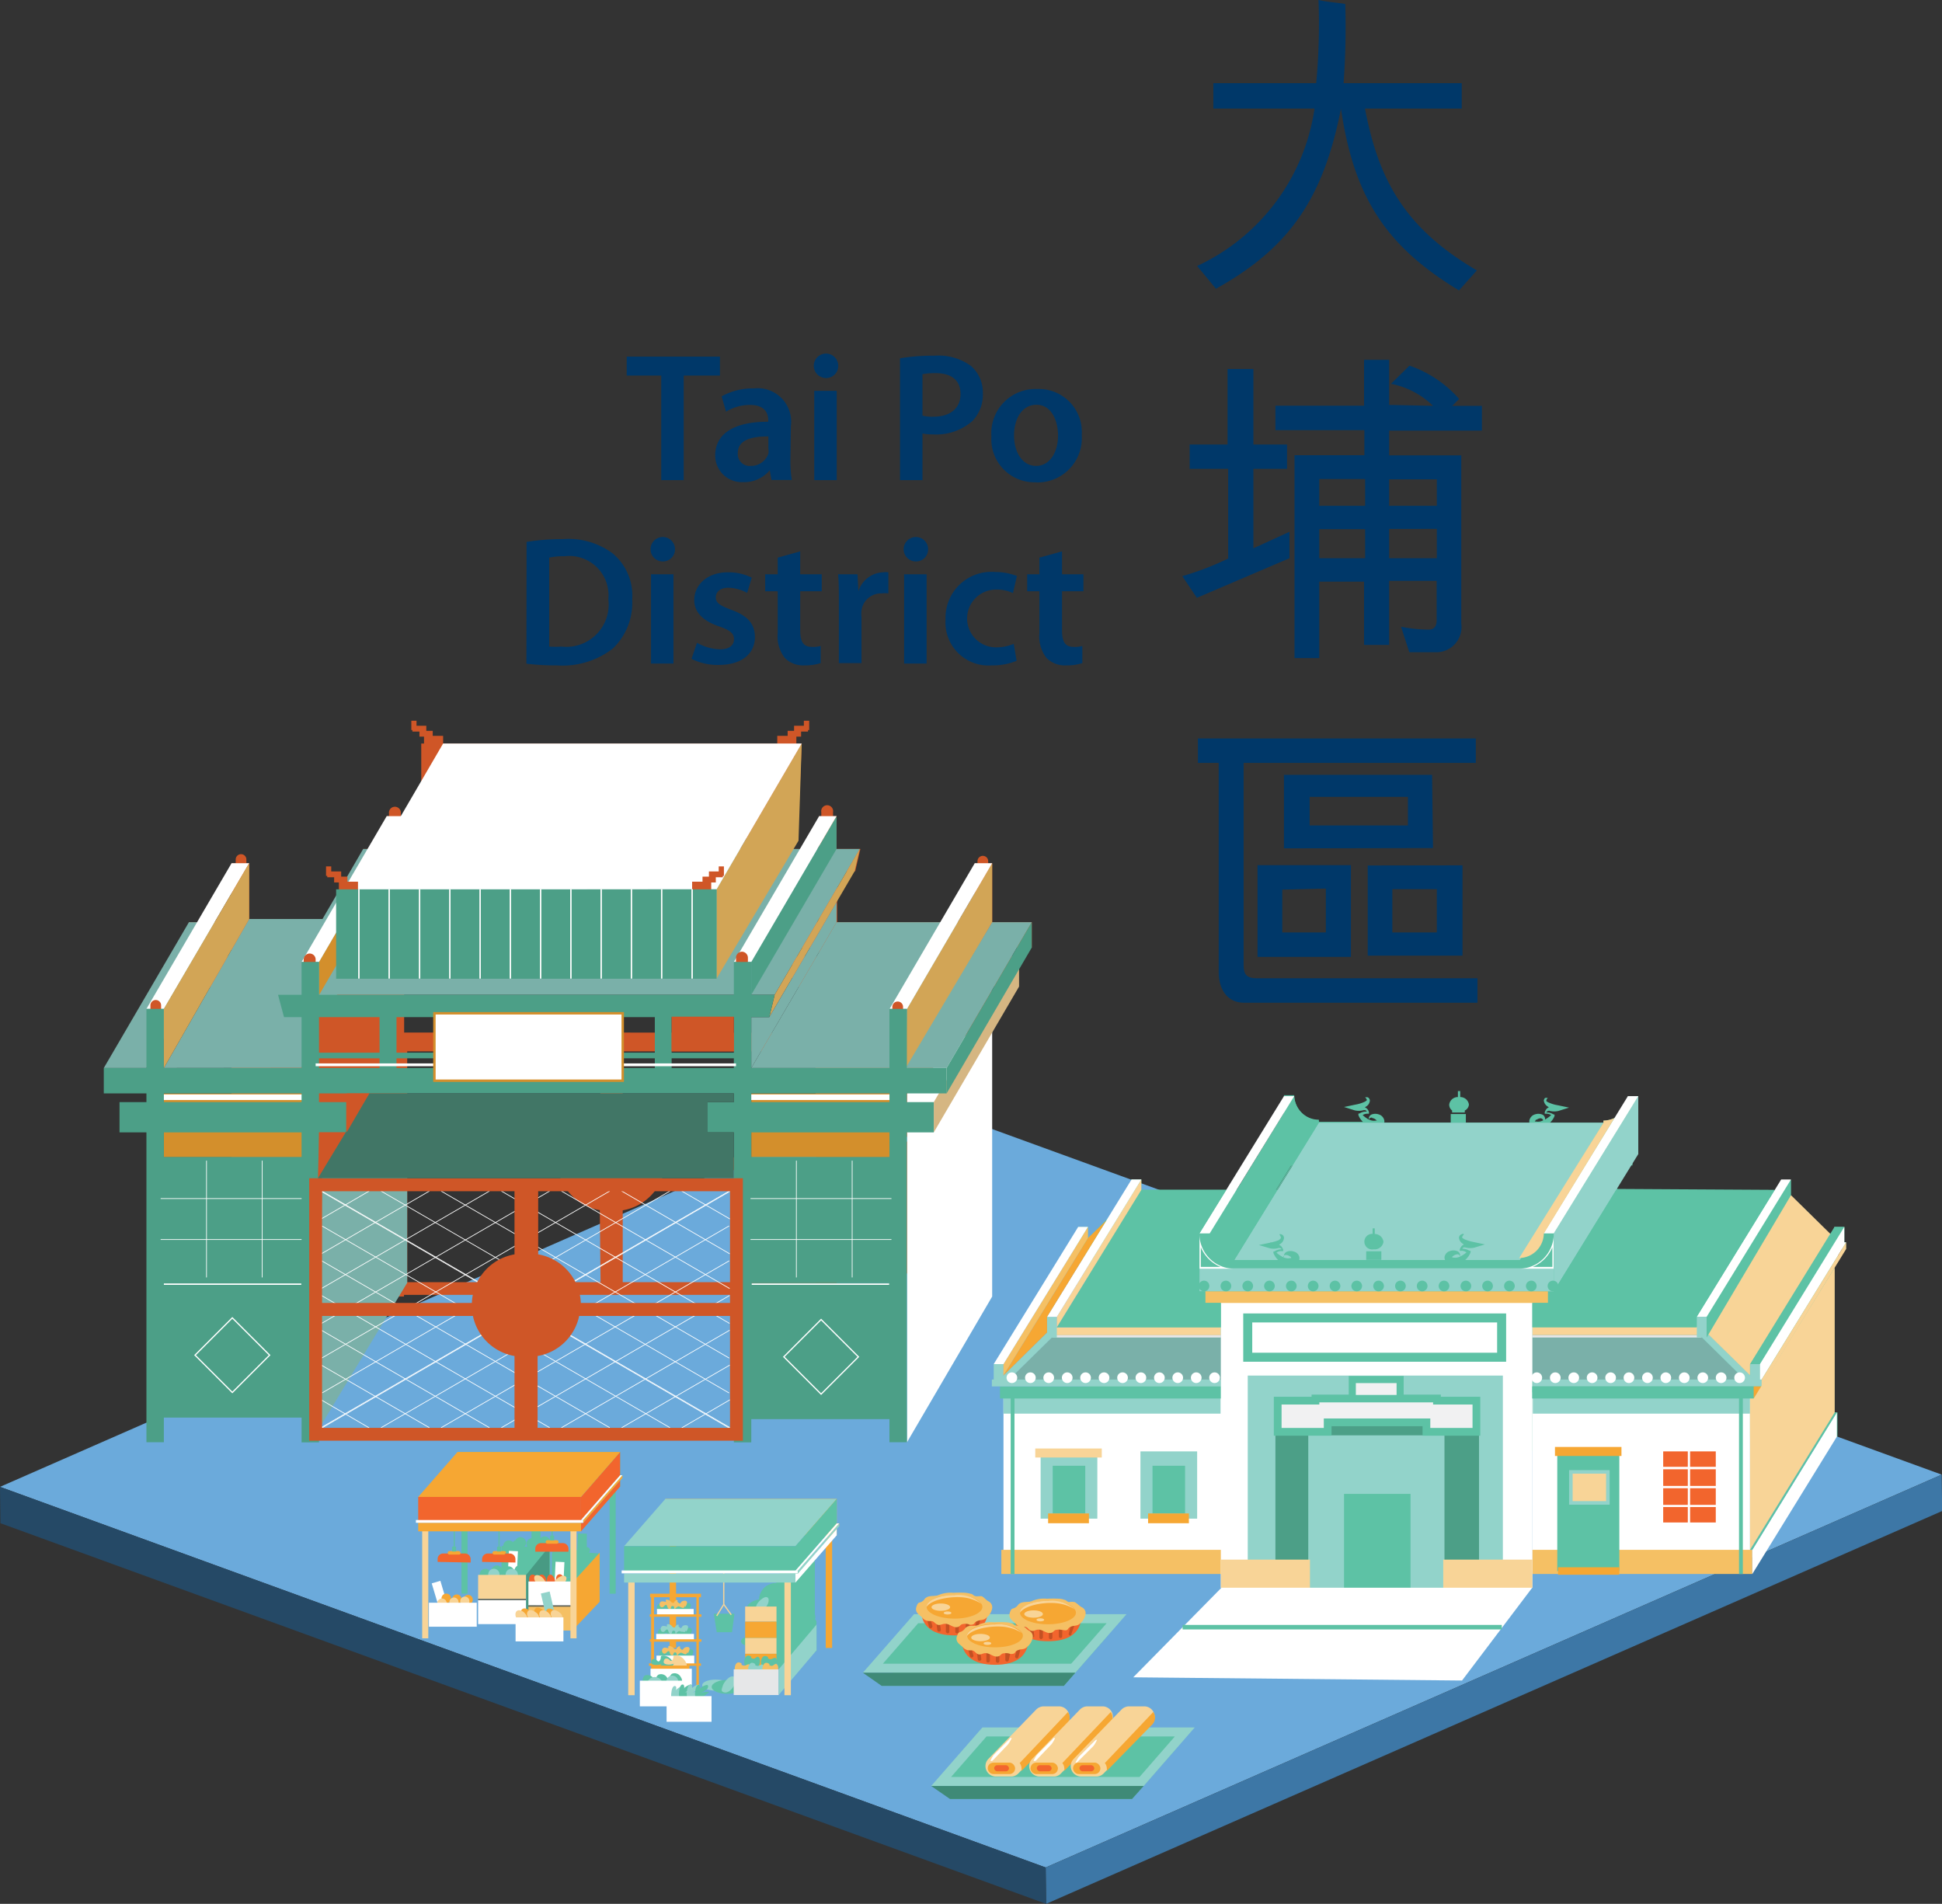 <svg xmlns="http://www.w3.org/2000/svg" width="127.05" height="124.55" viewBox="0 0 127.05 124.55">
  <rect x="0" y="0" width="127.05" height="124.55" fill="#333333" stroke="none"/>
  <g id="Layer_2" data-name="Layer 2">
    <g id="Icon">
      <g>
        <g>
          <path d="M79.38,7.1V5.44h6.73A42.26,42.26,0,0,0,86.26,0c.67.15,1.1.15,1.75.26a50.21,50.21,0,0,1-.11,5.18h7.73l0,1.66H89.3c.87,4.57,2.53,7.79,7.32,10.59L95.45,19c-4.7-2.85-6.86-6-7.72-11.89-1.17,5.93-3.41,9.13-8.18,11.78l-1.23-1.49A13.5,13.5,0,0,0,86,7.1Z" style="fill: #003869"/>
          <path d="M77.35,37.69a18.74,18.74,0,0,0,3-1.15V30.67H77.83V29.08h2.48V24.14H82v4.94h2.2v1.59H82v5.2l2.36-1.08v1.73L78.3,39.11Zm16.4-11.14A5.39,5.39,0,0,0,91,25.11l1.21-1.19a7.64,7.64,0,0,1,3.25,2.18l-.45.45h1.94v1.62H90.88v1.62l4.72,0v11a1.65,1.65,0,0,1-1.68,1.88H92.2L91.66,41a9.28,9.28,0,0,0,1.79.19c.36,0,.54-.19.54-.63V38H90.88v4.19H89.24V38.05l-2.93,0v5H84.69l0-13.27,4.57,0,0-1.64H83.44v-1.6l5.8,0v-3h1.64v2.95Zm-7.44,4.79v1.75h3V31.34Zm0,5.18h3v-1.9h-3ZM94,31.36H90.88v1.73H94ZM90.88,34.6v1.92H94l0-1.92Z" style="fill: #003869"/>
          <path d="M96.66,65.6H81.39c-1.15,0-1.66-.95-1.66-2V49.91l-1.36,0v-1.6l18.18,0v1.6H81.36l0,13.25c0,.6.21.84.88.84H96.66Zm-8.28-3H82.27v-6l6.11,0Zm-4.49-4.4V61l2.85,0,0-2.87Zm9.86-2.72L84,55.5l0-4.81h9.69ZM85.68,54h6.43V52.13H85.68Zm10,2.61v5.91H89.48V56.62ZM94,58.17l-2.91,0V61L94,61Z" style="fill: #003869"/>
        </g>
        <g>
          <path d="M43.26,24.57H41V23.33h6.1v1.24H44.73v6.84H43.26Z" style="fill: #003869"/>
          <path d="M51.71,30a8.08,8.08,0,0,0,.09,1.4H50.47l-.11-.64h0a2.16,2.16,0,0,1-1.73.78,1.74,1.74,0,0,1-1.84-1.74c0-1.47,1.31-2.22,3.47-2.21v-.1c0-.38-.16-1-1.19-1a3,3,0,0,0-1.57.44l-.29-1a4.17,4.17,0,0,1,2.11-.52,2.19,2.19,0,0,1,2.42,2.47Zm-1.44-1.45c-1.05,0-2,.2-2,1.09a.77.77,0,0,0,.84.84,1.2,1.2,0,0,0,1.16-.8.93.93,0,0,0,0-.33Z" style="fill: #003869"/>
          <path d="M54,24.73a.8.8,0,1,1,.84-.79.79.79,0,0,1-.84.79Zm-.73,6.68V25.57h1.47v5.84Z" style="fill: #003869"/>
          <path d="M58.88,23.44a12.66,12.66,0,0,1,2.26-.17,3.61,3.61,0,0,1,2.37.66,2.29,2.29,0,0,1,.79,1.79,2.48,2.48,0,0,1-.68,1.82,3.58,3.58,0,0,1-2.55.88,3.73,3.73,0,0,1-.72-.06v3.05H58.88Zm1.47,3.75a2.46,2.46,0,0,0,.72.07c1.1,0,1.77-.55,1.77-1.48s-.62-1.37-1.64-1.37a4.5,4.5,0,0,0-.85.07Z" style="fill: #003869"/>
          <path d="M67.79,31.55a2.82,2.82,0,0,1-2.93-3,2.89,2.89,0,0,1,3-3.1,2.81,2.81,0,0,1,2.91,3,2.9,2.9,0,0,1-3,3.11Zm0-1.07c.84,0,1.43-.82,1.43-2,0-.92-.41-2-1.41-2s-1.47,1-1.47,2c0,1.13.57,2,1.44,2Z" style="fill: #003869"/>
          <path d="M34.45,35.45a14.69,14.69,0,0,1,2.35-.18,4.86,4.86,0,0,1,3.29.94,3.59,3.59,0,0,1,1.27,3,4.14,4.14,0,0,1-1.26,3.21,5.36,5.36,0,0,1-3.66,1.11,16.31,16.31,0,0,1-2-.11Zm1.48,6.85a6.45,6.45,0,0,0,.81,0,2.77,2.77,0,0,0,3.06-3.1,2.57,2.57,0,0,0-2.87-2.81,4.51,4.51,0,0,0-1,.09Z" style="fill: #003869"/>
          <path d="M43.32,36.73a.8.8,0,1,1,.84-.79.79.79,0,0,1-.84.79Zm-.73,6.68V37.57h1.47v5.84Z" style="fill: #003869"/>
          <path d="M45.6,42.05a3.23,3.23,0,0,0,1.49.43c.64,0,.93-.28.93-.66s-.24-.59-1-.85c-1.14-.39-1.6-1-1.6-1.71,0-1,.85-1.82,2.2-1.82a3.39,3.39,0,0,1,1.56.35l-.3,1a2.62,2.62,0,0,0-1.23-.34c-.53,0-.82.27-.82.63s.28.54,1,.81c1.07.38,1.55.91,1.56,1.78,0,1.07-.83,1.83-2.38,1.83a3.77,3.77,0,0,1-1.77-.4Z" style="fill: #003869"/>
          <path d="M52.35,36.07v1.5h1.41v1.11H52.35v2.56c0,.72.2,1.08.76,1.08a1.91,1.91,0,0,0,.58-.06l0,1.12a3.39,3.39,0,0,1-1.07.15,1.69,1.69,0,0,1-1.27-.48,2.3,2.3,0,0,1-.47-1.64V38.68h-.82V37.57h.82V36.48Z" style="fill: #003869"/>
          <path d="M54.88,39.46c0-.8,0-1.37-.05-1.89H56.1l.06,1.11h0a1.76,1.76,0,0,1,1.61-1.24,1.25,1.25,0,0,1,.35,0v1.38a1.89,1.89,0,0,0-.44,0,1.29,1.29,0,0,0-1.32,1.12,2,2,0,0,0,0,.44v3H54.88Z" style="fill: #003869"/>
          <path d="M59.88,36.73a.8.8,0,1,1,.84-.79.79.79,0,0,1-.84.79Zm-.73,6.68V37.57h1.47v5.84Z" style="fill: #003869"/>
          <path d="M66.51,43.23a4.13,4.13,0,0,1-1.65.3,2.81,2.81,0,0,1-3-3,3,3,0,0,1,3.25-3.11,4,4,0,0,1,1.42.26l-.26,1.12a2.42,2.42,0,0,0-1.11-.23,1.89,1.89,0,0,0,0,3.78,2.93,2.93,0,0,0,1.16-.23Z" style="fill: #003869"/>
          <path d="M69.48,36.07v1.5h1.4v1.11h-1.4v2.56c0,.72.19,1.08.75,1.08a1.87,1.87,0,0,0,.58-.06l0,1.12a3.32,3.32,0,0,1-1.06.15,1.7,1.7,0,0,1-1.28-.48A2.3,2.3,0,0,1,68,41.41V38.68H67.2V37.57H68V36.48Z" style="fill: #003869"/>
        </g>
        <g style="isolation: isolate">
          <polygon points="68.41 122.17 0 97.27 58.61 71.57 127.03 96.47 68.41 122.17" style="fill: #6baadb"/>
          <polygon points="68.44 124.55 68.41 122.17 127.03 96.47 127.06 98.85 68.44 124.55" style="fill: #3d77a6"/>
          <polygon points="0.03 99.65 0 97.27 68.41 122.17 68.44 124.55 0.03 99.65" style="fill: #254966"/>
        </g>
        <g>
          <g>
            <g>
              <path d="M120.66,81.27v-1H120V81l-2.85-2.8v-1h-.64v.68H105.8v.36h0v-2h1V75.5h.38V71.71h-.68a1.59,1.59,0,0,1-1.6,1.6v.14h-3.5a1.23,1.23,0,0,0,.3-.44l0-.1-.06,0a.79.79,0,0,0-.48-.13.2.2,0,0,1,.25-.1,1.2,1.2,0,0,0,.54,0l.7-.22-.76-.16a2.21,2.21,0,0,1-.54-.16.58.58,0,0,1-.19-.11s0-.12.1-.2l0,0a.41.41,0,0,0-.18,0A.29.29,0,0,0,101,72a.54.54,0,0,0,.24.38l.09.06a.57.57,0,0,0-.13.08.62.62,0,0,0-.14.25l0,.09h.1a.57.57,0,0,1,.32.09,2.27,2.27,0,0,1-.4.29.31.31,0,0,0-.22-.34.7.7,0,0,0-.43,0,.52.52,0,0,0-.37.38.29.29,0,0,0,0,.16h-9.5a.29.29,0,0,0,0-.16.52.52,0,0,0-.37-.38.7.7,0,0,0-.43,0,.31.31,0,0,0-.21.34,2,2,0,0,1-.4-.29.54.54,0,0,1,.31-.09h.1l0-.09a.45.45,0,0,0-.14-.25.57.57,0,0,0-.13-.08l.1-.06a.5.5,0,0,0,.23-.38.26.26,0,0,0-.13-.21.41.41,0,0,0-.18,0l0,0c.09.08.14.19.1.2a.63.63,0,0,1-.18.11,2.35,2.35,0,0,1-.54.16l-.76.16.7.22a1.15,1.15,0,0,0,.53,0,.3.3,0,0,1,.19,0,.27.27,0,0,1,.07.08.82.82,0,0,0-.49.13l-.06,0,0,.1a1.21,1.21,0,0,0,.29.44H86.28v-.14a1.6,1.6,0,0,1-1.61-1.6H84V75.5h.38v.75h1v1.59H74.67v-.68H74v1L71.18,81v-.73h-.64v1h-.12v.44H71v.8h.23V92.4H71V94h14.2v1h1.89v-.08h.14V95H88.9v-.08H89v0h.08v0h2.22v0h2.18v0h4.36v0h2.12v0h2.22v0h.14v0h0V95h1.63v-.08h.15V95H106V94h14.21V92.4H120V82.51h.23v-.8h.53v-.44Zm-20.15-8a.48.48,0,0,1,.24-.11.19.19,0,0,1,.21.13h0a.7.7,0,0,1-.46.08l-.08,0S100.48,73.24,100.51,73.23Zm-.09.09v0S100.41,73.34,100.42,73.32Zm-10.32,0h0S90.11,73.35,90.1,73.34Zm-.33-.22a.48.48,0,0,1,.24.11s0,0,.07.06l-.08,0a.67.67,0,0,1-.45-.08h0A.19.19,0,0,1,89.77,73.12Z" style="fill: #5dc2a5"/>
              <rect x="94.91" y="72.88" width="0.99" height="0.56" style="fill: #5dc2a5"/>
              <path d="M95,72.65h0v.13h.83v-.13h0a.47.47,0,0,0,.27-.39.57.57,0,0,0-.57-.49v-.39h-.15v.39a.57.57,0,0,0-.57.49A.48.48,0,0,0,95,72.65Z" style="fill: #5dc2a5"/>
            </g>
            <polygon points="104.9 73.45 86.28 73.45 80.75 82.43 99.37 82.53 104.9 73.45" style="fill: #92d3ca"/>
            <rect x="100.24" y="91.09" width="14.25" height="11.68" style="fill: #fff"/>
            <rect x="100.28" y="91" width="14.21" height="1.48" style="fill: #92d3ca"/>
            <rect x="100.24" y="101.39" width="14.4" height="1.58" style="fill: #f5c064"/>
            <polyline points="114.02 91.44 114.02 102.97 113.77 102.97 113.77 91.44" style="fill: #5dc2a5"/>
            <polygon points="114.3 90.4 99.5 90.4 99.5 87.19 111.03 87.19 114.3 90.4" style="fill: #7ab0a9"/>
            <rect x="100.25" y="86.83" width="11.05" height="0.52" transform="translate(211.55 174.17) rotate(-180)" style="fill: #f8d497"/>
            <rect x="112.83" y="86.53" width="0.45" height="4.68" transform="translate(-29.58 107.14) rotate(-45.47)" style="fill: #92d3ca"/>
            <rect x="114.49" y="89.24" width="0.64" height="1.36" transform="translate(229.63 179.84) rotate(-180)" style="fill: #92d3ca"/>
            <rect x="100.28" y="90.25" width="14.98" height="0.45" style="fill: #92d3ca"/>
            <rect x="65.65" y="91.09" width="14.25" height="11.68" style="fill: #fff"/>
            <rect x="65.65" y="91" width="14.21" height="1.48" style="fill: #92d3ca"/>
            <rect x="65.51" y="101.39" width="14.4" height="1.58" style="fill: #f5c064"/>
            <polyline points="65.42 91.49 79.91 91.49 79.91 90.7 65.42 90.7" style="fill: #5dc2a5"/>
            <polyline points="66.12 91.44 66.12 102.97 66.37 102.97 66.37 91.44" style="fill: #5dc2a5"/>
            <polygon points="65.85 90.4 80.65 90.4 80.65 87.19 69.12 87.19 65.85 90.4" style="fill: #7ab0a9"/>
            <rect x="68.82" y="86.83" width="11.05" height="0.52" style="fill: #f8d497"/>
            <rect x="68.82" y="87.35" width="11.05" height="0.15" style="fill: #e6e7e8"/>
            <rect x="100.25" y="87.35" width="11.05" height="0.15" style="fill: #e6e7e8"/>
            <rect x="68.5" y="86.15" width="0.64" height="1.36" style="fill: #92d3ca"/>
            <rect x="64.76" y="88.65" width="4.68" height="0.45" transform="translate(-43.06 72.57) rotate(-44.53)" style="fill: #92d3ca"/>
            <rect x="65.01" y="89.24" width="0.64" height="1.36" style="fill: #92d3ca"/>
            <rect x="64.89" y="90.25" width="14.98" height="0.45" style="fill: #92d3ca"/>
            <rect x="101.88" y="94.86" width="4.06" height="7.92" style="fill: #5dc2a5"/>
            <rect x="108.81" y="94.95" width="1.61" height="1.01" style="fill: #f2652d"/>
            <rect x="108.81" y="96.12" width="1.61" height="1.09" style="fill: #f2652d"/>
            <rect x="108.81" y="98.59" width="1.61" height="1.01" style="fill: #f2652d"/>
            <rect x="108.81" y="97.36" width="1.61" height="1.09" style="fill: #f2652d"/>
            <rect x="110.57" y="94.95" width="1.68" height="1.01" style="fill: #f2652d"/>
            <rect x="110.57" y="96.12" width="1.68" height="1.09" style="fill: #f2652d"/>
            <rect x="110.57" y="97.36" width="1.68" height="1.09" style="fill: #f2652d"/>
            <rect x="110.57" y="98.59" width="1.68" height="1.01" style="fill: #f2652d"/>
            <rect x="102.77" y="96.29" width="2.42" height="2.03" style="fill: #f8d497;stroke: #92d3ca;stroke-miterlimit: 10;stroke-width: 0.232px"/>
            <rect x="101.73" y="94.66" width="4.35" height="0.59" style="fill: #f6a733"/>
            <rect x="101.93" y="102.53" width="4.01" height="0.49" style="fill: #f6a733"/>
            <rect x="74.61" y="94.95" width="3.71" height="4.4" style="fill: #92d3ca"/>
            <rect x="75.4" y="95.89" width="2.13" height="3.12" style="fill: #5dc2a5"/>
            <rect x="75.11" y="99.01" width="2.67" height="0.64" style="fill: #f6a733"/>
            <g>
              <rect x="68.08" y="94.95" width="3.71" height="4.4" style="fill: #92d3ca"/>
              <rect x="68.87" y="95.89" width="2.13" height="3.12" style="fill: #5dc2a5"/>
              <rect x="68.57" y="99.01" width="2.67" height="0.64" style="fill: #f6a733"/>
            </g>
            <rect x="67.73" y="94.76" width="4.35" height="0.59" style="fill: #f8d497"/>
            <polyline points="79.87 85.18 100.25 85.18 100.25 103.88 79.87 103.88" style="fill: #fff"/>
            <rect x="81.63" y="86.22" width="16.61" height="2.57" style="fill: #fff;stroke: #5dc2a5;stroke-miterlimit: 10;stroke-width: 0.589px"/>
            <rect x="81.63" y="89.99" width="16.69" height="13.88" style="fill: #92d3ca"/>
            <rect x="83.44" y="91.78" width="13.32" height="12.12" style="fill: #4c9f87"/>
            <rect x="85.59" y="93.9" width="8.91" height="10.03" style="fill: #92d3ca"/>
            <rect x="79.87" y="102.03" width="5.83" height="1.85" style="fill: #f8d497"/>
            <rect x="94.42" y="102.03" width="5.83" height="1.85" style="fill: #f8d497"/>
            <rect x="87.93" y="97.73" width="4.35" height="6.24" style="fill: #5dc2a5"/>
            <rect x="79.12" y="82.43" width="21.78" height="0.74" style="fill: #5dc2a5"/>
            <g>
              <rect x="89.38" y="81.86" width="0.99" height="0.56" style="fill: #5dc2a5"/>
              <path d="M90.51,81.24a.58.58,0,0,1-.64.49.51.51,0,1,1,0-1A.58.58,0,0,1,90.51,81.24Z" style="fill: #5dc2a5"/>
              <rect x="89.8" y="80.36" width="0.14" height="0.49" style="fill: #5dc2a5"/>
            </g>
            <path d="M83.73,80.73a.48.48,0,0,1,.18.06A.26.26,0,0,1,84,81a.5.5,0,0,1-.23.37,1.14,1.14,0,0,1-.32.18.92.92,0,0,1-.38.08l.06-.37a2.37,2.37,0,0,0,.42.13.64.64,0,0,1,.26.13.66.66,0,0,1,.14.24l0,.09h-.1a.47.47,0,0,0-.41.17l0-.14a1.85,1.85,0,0,0,.48.35.73.73,0,0,0,.47.08c.12,0,.09-.07.1,0s0-.07-.09-.11a.56.56,0,0,0-.24-.1c-.08,0-.16,0-.21.13H84a.31.31,0,0,1,.21-.35.66.66,0,0,1,.44,0,.48.48,0,0,1,.36.37.38.38,0,0,1-.13.35.75.75,0,0,1-.21.13.93.93,0,0,1-.86-.15,1.26,1.26,0,0,1-.5-.61l0-.1.06,0a.91.91,0,0,1,.58-.14l-.06.09a.27.27,0,0,0-.11-.16.29.29,0,0,0-.19,0,1.15,1.15,0,0,1-.53,0l-.7-.21.76-.16a3,3,0,0,0,.54-.16A.72.72,0,0,0,83.8,81s0-.13-.09-.21Z" style="fill: #5dc2a5"/>
            <path d="M95.76,80.77c-.08.08-.13.19-.09.21a.72.72,0,0,0,.18.11,3,3,0,0,0,.54.16l.76.16-.7.21a1.15,1.15,0,0,1-.53,0,.3.3,0,0,0-.19,0,.23.23,0,0,0-.1.16l-.07-.09a1,1,0,0,1,.59.14l.06,0,0,.1a1.31,1.31,0,0,1-.5.61.92.92,0,0,1-.86.15.61.61,0,0,1-.2-.13.36.36,0,0,1-.14-.35.49.49,0,0,1,.36-.37.66.66,0,0,1,.44,0,.31.31,0,0,1,.21.35h0c-.05-.12-.13-.15-.2-.13a.51.51,0,0,0-.24.1.23.23,0,0,0-.1.11c0-.08,0,0,.1,0a.72.72,0,0,0,.47-.08,1.9,1.9,0,0,0,.49-.35L96,82a.47.47,0,0,0-.41-.17h-.09l0-.09a.66.66,0,0,1,.14-.24.64.64,0,0,1,.26-.13,2.13,2.13,0,0,0,.42-.13l.06.37a.84.84,0,0,1-.37-.08,1.06,1.06,0,0,1-.33-.18.5.5,0,0,1-.23-.37.26.26,0,0,1,.12-.21.48.48,0,0,1,.18-.06Z" style="fill: #5dc2a5"/>
            <polygon points="96.59 91.63 96.59 93.67 93.32 93.67 93.32 93.05 86.86 93.05 86.86 93.67 83.59 93.67 83.59 91.63 86.06 91.63 86.06 91.49 94.01 91.49 94.01 91.63 96.59 91.63" style="fill: #f1f1f2;stroke: #5dc2a5;stroke-miterlimit: 10;stroke-width: 0.507px"/>
            <polygon points="95.65 109.94 74.14 109.73 79.91 103.87 100.24 103.87 95.65 109.94" style="fill: #fff"/>
            <rect x="78.47" y="82.97" width="23.18" height="1.51" style="fill: #92d3ca"/>
            <rect x="78.85" y="84.48" width="22.42" height="0.76" style="fill: #f5c064"/>
            <g>
              <path d="M78.47,82.93l0-2a2.19,2.19,0,0,0,1.6,2Z" style="fill: #5dc2a5"/>
              <path d="M78.56,81.59a2.37,2.37,0,0,0,1.29,1.29H78.56V81.59m-.09-.89V83h2.28a2.28,2.28,0,0,1-2.28-2.27Z" style="fill: #fff"/>
            </g>
            <g>
              <path d="M99.67,82.93a2.22,2.22,0,0,0,2-2.05l-.08,2.05Z" style="fill: #5dc2a5"/>
              <path d="M101.56,81.59v1.29h-1.29a2.37,2.37,0,0,0,1.29-1.29m.09-.89A2.28,2.28,0,0,1,99.37,83h2.28V80.7Z" style="fill: #fff"/>
            </g>
            <rect x="88.47" y="90.25" width="3.13" height="1.24" style="fill: #f1f1f2;stroke: #5dc2a5;stroke-miterlimit: 10;stroke-width: 0.464px"/>
            <polygon points="101.65 80.69 107.18 71.71 107.18 75.5 101.65 84.48 101.65 80.69" style="fill: #92d3ca"/>
            <polygon points="106.5 71.71 107.18 71.71 101.65 80.69 100.98 80.69 106.5 71.71" style="fill: #fff"/>
            <path d="M104.9,73.45v-.14a1.82,1.82,0,0,0,.72-.17L101,80.7a1.63,1.63,0,0,1-1.61,1.6Z" style="fill: #f8d497"/>
            <polygon points="86.28 73.45 86.28 73.31 80.75 82.3 80.75 82.43 86.28 73.45" style="fill: #5dc2a5"/>
            <path d="M79.15,80.7l5.52-9a1.7,1.7,0,0,0,1.61,1.6l-5.53,9A1.58,1.58,0,0,1,79.15,80.7Z" style="fill: #5dc2a5"/>
            <polygon points="84 71.71 78.47 80.69 79.14 80.69 84.67 71.71 84 71.71" style="fill: #fff"/>
            <polygon points="111.65 86.15 117.17 77.16 117.17 78.19 111.65 87.5 111.65 86.15" style="fill: #5dc2a5"/>
            <polygon points="116.53 77.16 117.17 77.16 111.65 86.15 111 86.15 116.53 77.16" style="fill: #fff"/>
            <polygon points="105.77 77.78 116.11 77.84 111 86.15 111 86.83 100.25 86.83 100.25 85.24 101.27 85.24 101.65 84.48 105.77 77.78" style="fill: #5dc2a5"/>
            <polygon points="69.14 86.83 74.67 77.84 80.23 77.84 78.47 80.69 78.47 84.48 78.85 84.48 78.85 85.24 79.87 85.24 79.87 86.83 69.14 86.83" style="fill: #5dc2a5"/>
            <polygon points="69.14 86.15 74.67 77.16 74.67 77.84 69.14 86.83 69.14 86.15" style="fill: #f8d497"/>
            <polygon points="74.03 77.16 74.67 77.16 69.14 86.15 68.5 86.15 74.03 77.16" style="fill: #fff"/>
            <polygon points="65.64 89.99 71.18 80.99 72.38 79.84 68.5 86.15 68.5 87.17 65.64 89.99" style="fill: #f6a733"/>
            <polygon points="65.65 89.24 71.18 80.26 71.18 80.99 65.64 89.99 65.65 89.24" style="fill: #f5c064"/>
            <polygon points="70.54 80.26 71.18 80.26 65.65 89.24 65.01 89.24 70.54 80.26" style="fill: #fff"/>
            <rect x="111" y="86.15" width="0.64" height="1.36" transform="translate(222.65 173.65) rotate(-180)" style="fill: #92d3ca"/>
            <polygon points="117.17 78.19 111.77 87.3 114.49 89.97 114.49 89.24 114.81 89.24 120.02 80.99 117.17 78.19" style="fill: #f8d497"/>
            <polygon points="114.49 89.24 120.02 80.26 120.66 80.26 115.14 89.24 114.49 89.24" style="fill: #5dc2a5"/>
            <polygon points="115.14 89.24 115.14 90.25 115.25 90.25 120.78 81.27 120.66 81.27 120.66 80.26 115.14 89.24" style="fill: #fff"/>
            <polygon points="120.78 81.27 120.78 81.71 115.25 90.7 115.25 90.25 120.78 81.27" style="fill: #f8d497"/>
            <polygon points="114.64 101.39 120.17 92.4 120.17 93.99 114.64 102.97 114.64 101.39" style="fill: #fff"/>
            <polygon points="120.02 92.4 120.17 92.4 114.64 101.39 114.49 101.39 120.02 92.4" style="fill: #5dc2a5"/>
            <polyline points="114.73 90.7 114.73 90.94 114.73 91.49 100.24 91.49 100.24 90.7 114.73 90.7" style="fill: #5dc2a5"/>
            <polygon points="114.73 91.49 115.25 90.7 114.73 90.7 114.73 91.49" style="fill: #f6a733"/>
            <polygon points="114.49 91.49 114.49 101.39 114.49 91.49 114.73 91.49 120.03 82.93 120.03 92.4 114.49 101.39 114.49 91.49" style="fill: #f8d497"/>
            <line x1="77.37" y1="106.45" x2="98.25" y2="106.45" style="fill: none;stroke: #5dc2a5;stroke-miterlimit: 10;stroke-width: 0.295px"/>
          </g>
          <g>
            <circle cx="66.2" cy="90.13" r="0.35" style="fill: #fff"/>
            <circle cx="67.41" cy="90.13" r="0.35" style="fill: #fff"/>
            <circle cx="68.61" cy="90.13" r="0.35" style="fill: #fff"/>
            <circle cx="69.82" cy="90.13" r="0.35" style="fill: #fff"/>
            <circle cx="71.02" cy="90.13" r="0.35" style="fill: #fff"/>
            <circle cx="72.23" cy="90.13" r="0.35" style="fill: #fff"/>
            <circle cx="73.44" cy="90.13" r="0.35" style="fill: #fff"/>
            <circle cx="74.64" cy="90.13" r="0.35" style="fill: #fff"/>
            <circle cx="75.85" cy="90.13" r="0.35" style="fill: #fff"/>
            <circle cx="77.05" cy="90.13" r="0.35" style="fill: #fff"/>
            <circle cx="78.26" cy="90.13" r="0.35" style="fill: #fff"/>
            <circle cx="79.46" cy="90.13" r="0.35" style="fill: #fff"/>
          </g>
          <g>
            <circle cx="100.54" cy="90.13" r="0.35" style="fill: #fff"/>
            <circle cx="101.75" cy="90.13" r="0.35" style="fill: #fff"/>
            <circle cx="102.96" cy="90.13" r="0.35" style="fill: #fff"/>
            <circle cx="104.16" cy="90.13" r="0.35" style="fill: #fff"/>
            <circle cx="105.37" cy="90.13" r="0.35" style="fill: #fff"/>
            <circle cx="106.57" cy="90.13" r="0.35" style="fill: #fff"/>
            <circle cx="107.78" cy="90.13" r="0.35" style="fill: #fff"/>
            <circle cx="108.98" cy="90.13" r="0.35" style="fill: #fff"/>
            <circle cx="110.19" cy="90.13" r="0.35" style="fill: #fff"/>
            <circle cx="111.4" cy="90.13" r="0.35" style="fill: #fff"/>
            <circle cx="112.6" cy="90.13" r="0.35" style="fill: #fff"/>
            <circle cx="113.81" cy="90.13" r="0.35" style="fill: #fff"/>
          </g>
          <g>
            <circle cx="78.77" cy="84.13" r="0.35" style="fill: #5dc2a5"/>
            <circle cx="80.2" cy="84.13" r="0.35" style="fill: #5dc2a5"/>
            <circle cx="81.63" cy="84.13" r="0.35" style="fill: #5dc2a5"/>
            <circle cx="83.05" cy="84.13" r="0.35" style="fill: #5dc2a5"/>
            <circle cx="84.48" cy="84.13" r="0.35" style="fill: #5dc2a5"/>
            <circle cx="85.91" cy="84.13" r="0.35" style="fill: #5dc2a5"/>
            <circle cx="87.34" cy="84.13" r="0.35" style="fill: #5dc2a5"/>
            <circle cx="88.76" cy="84.13" r="0.35" style="fill: #5dc2a5"/>
            <circle cx="90.19" cy="84.13" r="0.35" style="fill: #5dc2a5"/>
            <circle cx="91.62" cy="84.13" r="0.35" style="fill: #5dc2a5"/>
            <circle cx="93.04" cy="84.13" r="0.35" style="fill: #5dc2a5"/>
            <circle cx="94.47" cy="84.13" r="0.35" style="fill: #5dc2a5"/>
            <circle cx="95.9" cy="84.13" r="0.35" style="fill: #5dc2a5"/>
            <circle cx="97.32" cy="84.13" r="0.35" style="fill: #5dc2a5"/>
            <circle cx="98.75" cy="84.13" r="0.35" style="fill: #5dc2a5"/>
            <circle cx="100.18" cy="84.13" r="0.35" style="fill: #5dc2a5"/>
            <circle cx="101.6" cy="84.13" r="0.35" style="fill: #5dc2a5"/>
          </g>
        </g>
        <g>
          <g>
            <polygon points="26.98 47.86 27.44 47.86 27.44 48.19 27.74 48.19 27.74 48.64 27.56 48.64 27.56 55.26 52.19 54.78 52.45 48.64 52.1 48.64 52.1 48.19 52.41 48.19 52.41 47.86 52.86 47.86 52.86 47.76 52.94 47.76 52.94 47.15 52.59 47.15 52.59 47.48 51.95 47.48 51.95 47.81 51.53 47.81 51.53 48.14 50.85 48.14 50.85 48.64 28.99 48.64 28.99 48.14 28.31 48.14 28.31 47.81 27.89 47.81 27.89 47.48 27.25 47.48 27.25 47.15 26.91 47.15 26.91 47.76 26.98 47.76 26.98 47.86" style="fill: #cf5627"/>
            <path d="M67.5,62V60.33H64.91V56.47h-.26v-.13a.35.35,0,0,0-.7,0v.13h-.18v3.86h-9V57h1.18l.34-1.46H54.73V53.39H54.5v-.26a.39.39,0,1,0-.77,0v.26h-.14v2.15H26.44V53.39h-.22v-.16a.39.39,0,1,0-.77,0v.16H25.3v2.15H23.76l.4,1.46H25.3v3.33h-9V56.47h-.18v-.24a.35.35,0,0,0-.7,0v.24h-.26v3.86H12.36V62h2.79v.57H13.39v2h1.76V84.82h1.14V83.2h9v1.62h1.14v-.11H53.59v.11h1.14V83.31h9v1.51h1.14V64.54h1.76v-2H64.91V62ZM53.59,60.33H49.52V57h4.07Zm-22.08,0V57h16.9v3.33ZM26.44,57h4v3.33h-4ZM16.29,62h9v.57h-9Zm23,21.88H26.64V76.55h9.87a3.37,3.37,0,0,0,2.73,2.62Zm0-11.35a3.35,3.35,0,0,0-2.79,3.19H26.64V68.78h12.6Zm14.1,11.35H40.74v-4.7a3.37,3.37,0,0,0,2.73-2.62h9.87Zm0-8.16H43.53a3.36,3.36,0,0,0-2.79-3.19V68.78h12.6ZM40.08,67.55H26.44v-3h1.79v-2H26.44V62H53.59v.57H51.83v2h1.76v3Zm14.65,7.14v-.32h9v.32Zm9-8.53h-9V64.54h9Zm0-3.6h-9V62h9Z" style="fill: #cf5627"/>
          </g>
          <polygon points="10.72 69.87 16.3 60.12 24.44 60.12 21.88 65.42 20.49 66 20.49 68.28 19.73 69.86 10.72 69.87" style="fill: #7ab0a9"/>
          <polygon points="18.22 65.08 50.68 65.08 56.25 55.54 23.76 55.54 18.22 65.08" style="fill: #7ab0a9"/>
          <polygon points="20.87 62.93 26.44 53.39 26.44 55.54 20.87 65.1 20.87 62.93" style="fill: #d38f2c"/>
          <polygon points="52.45 48.64 52.24 55 46.88 64.02 46.88 58.18 52.45 48.64" style="fill: #d2a556"/>
          <polygon points="49.15 62.93 54.73 53.39 54.73 55.54 49.15 65.08 49.15 62.93" style="fill: #4c9f87"/>
          <polygon points="56.25 55.54 55.91 57 50.33 66.54 50.68 65.08 56.25 55.54" style="fill: #d2a556"/>
          <polygon points="49.15 69.87 54.73 60.33 54.73 59.02 50.33 66.54 49.15 66.54 49.15 69.87" style="fill: #7ab0a9"/>
          <polygon points="54.73 60.33 63.77 60.33 58.2 69.87 49.15 69.87 54.73 60.33" style="fill: #7ab0a9"/>
          <polygon points="59.34 66 64.91 56.47 64.91 60.33 59.25 70.08 59.34 66" style="fill: #d2a556"/>
          <polygon points="59.34 94.35 64.91 84.82 64.91 66.03 59.34 71.54 59.34 94.35" style="fill: #fff"/>
          <polygon points="61.09 72.1 66.67 62.56 66.67 64.54 61.09 74.08 61.09 72.1" style="fill: #d5b682"/>
          <polygon points="64.91 60.33 67.5 60.33 61.93 69.87 59.25 69.87 64.91 60.33" style="fill: #7ab0a9"/>
          <rect x="49.15" y="71.53" width="9.04" height="4.18" style="fill: #d38f2c"/>
          <rect x="10.72" y="71.53" width="9.1" height="4.18" style="fill: #d38f2c"/>
          <polygon points="21.07 77.03 26.64 77.03 26.64 83.92 20.87 93.46 21.07 77.03" style="fill: #7ab0a9"/>
          <polygon points="67.5 60.33 67.5 61.99 61.93 71.53 61.93 69.87 67.5 60.33" style="fill: #4c9f87"/>
          <line x1="10.51" y1="71.78" x2="20.3" y2="71.78" style="fill: none;stroke: #fff;stroke-miterlimit: 10;stroke-width: 0.368px"/>
          <line x1="48.69" y1="71.78" x2="58.23" y2="71.78" style="fill: none;stroke: #fff;stroke-miterlimit: 10;stroke-width: 0.368px"/>
          <polygon points="6.79 69.87 12.36 60.33 15.15 60.33 9.58 69.87 6.79 69.87" style="fill: #7ab0a9"/>
          <polygon points="48.01 62.93 49.15 62.93 54.73 53.39 53.59 53.39 48.01 62.93" style="fill: #fff"/>
          <g>
            <g>
              <g>
                <line x1="21.07" y1="93.41" x2="47.76" y2="77.93" style="fill: none;stroke: #fff;stroke-miterlimit: 10;stroke-width: 0.046px"/>
                <line x1="21.06" y1="91.13" x2="43.83" y2="77.92" style="fill: none;stroke: #fff;stroke-miterlimit: 10;stroke-width: 0.046px"/>
                <line x1="21.04" y1="88.85" x2="39.89" y2="77.92" style="fill: none;stroke: #fff;stroke-miterlimit: 10;stroke-width: 0.046px"/>
                <line x1="21.03" y1="86.58" x2="35.96" y2="77.92" style="fill: none;stroke: #fff;stroke-miterlimit: 10;stroke-width: 0.046px"/>
                <line x1="21.02" y1="84.3" x2="32.02" y2="77.92" style="fill: none;stroke: #fff;stroke-miterlimit: 10;stroke-width: 0.046px"/>
                <line x1="21.01" y1="82.03" x2="28.09" y2="77.92" style="fill: none;stroke: #fff;stroke-miterlimit: 10;stroke-width: 0.046px"/>
                <line x1="21" y1="79.75" x2="24.15" y2="77.92" style="fill: none;stroke: #fff;stroke-miterlimit: 10;stroke-width: 0.046px"/>
              </g>
              <g>
                <line x1="47.69" y1="77.93" x2="21" y2="93.4" style="fill: none;stroke: #fff;stroke-miterlimit: 10;stroke-width: 0.046px"/>
                <line x1="47.7" y1="80.2" x2="24.93" y2="93.4" style="fill: none;stroke: #fff;stroke-miterlimit: 10;stroke-width: 0.046px"/>
                <line x1="47.71" y1="82.48" x2="28.86" y2="93.4" style="fill: none;stroke: #fff;stroke-miterlimit: 10;stroke-width: 0.046px"/>
                <line x1="47.73" y1="84.75" x2="32.8" y2="93.4" style="fill: none;stroke: #fff;stroke-miterlimit: 10;stroke-width: 0.046px"/>
                <line x1="47.74" y1="87.02" x2="36.73" y2="93.4" style="fill: none;stroke: #fff;stroke-miterlimit: 10;stroke-width: 0.046px"/>
                <line x1="47.75" y1="89.3" x2="40.67" y2="93.4" style="fill: none;stroke: #fff;stroke-miterlimit: 10;stroke-width: 0.046px"/>
                <line x1="47.76" y1="91.57" x2="44.6" y2="93.41" style="fill: none;stroke: #fff;stroke-miterlimit: 10;stroke-width: 0.046px"/>
              </g>
            </g>
            <g>
              <g>
                <line x1="47.69" y1="93.41" x2="21" y2="77.93" style="fill: none;stroke: #fff;stroke-miterlimit: 10;stroke-width: 0.046px"/>
                <line x1="47.7" y1="91.13" x2="24.93" y2="77.92" style="fill: none;stroke: #fff;stroke-miterlimit: 10;stroke-width: 0.046px"/>
                <line x1="47.71" y1="88.85" x2="28.86" y2="77.92" style="fill: none;stroke: #fff;stroke-miterlimit: 10;stroke-width: 0.046px"/>
                <line x1="47.73" y1="86.58" x2="32.8" y2="77.92" style="fill: none;stroke: #fff;stroke-miterlimit: 10;stroke-width: 0.046px"/>
                <line x1="47.74" y1="84.3" x2="36.73" y2="77.92" style="fill: none;stroke: #fff;stroke-miterlimit: 10;stroke-width: 0.046px"/>
                <line x1="47.75" y1="82.03" x2="40.67" y2="77.92" style="fill: none;stroke: #fff;stroke-miterlimit: 10;stroke-width: 0.046px"/>
                <line x1="47.76" y1="79.75" x2="44.6" y2="77.92" style="fill: none;stroke: #fff;stroke-miterlimit: 10;stroke-width: 0.046px"/>
              </g>
              <g>
                <line x1="21.07" y1="77.93" x2="47.76" y2="93.4" style="fill: none;stroke: #fff;stroke-miterlimit: 10;stroke-width: 0.046px"/>
                <line x1="21.06" y1="80.2" x2="43.83" y2="93.4" style="fill: none;stroke: #fff;stroke-miterlimit: 10;stroke-width: 0.046px"/>
                <line x1="21.04" y1="82.48" x2="39.89" y2="93.4" style="fill: none;stroke: #fff;stroke-miterlimit: 10;stroke-width: 0.046px"/>
                <line x1="21.03" y1="84.75" x2="35.96" y2="93.4" style="fill: none;stroke: #fff;stroke-miterlimit: 10;stroke-width: 0.046px"/>
                <line x1="21.02" y1="87.02" x2="32.02" y2="93.4" style="fill: none;stroke: #fff;stroke-miterlimit: 10;stroke-width: 0.046px"/>
                <line x1="21.01" y1="89.3" x2="28.09" y2="93.4" style="fill: none;stroke: #fff;stroke-miterlimit: 10;stroke-width: 0.046px"/>
                <line x1="21" y1="91.57" x2="24.15" y2="93.41" style="fill: none;stroke: #fff;stroke-miterlimit: 10;stroke-width: 0.046px"/>
              </g>
            </g>
          </g>
          <polygon points="19.73 62.93 25.3 53.39 26.44 53.39 20.87 62.93 19.73 62.93" style="fill: #fff"/>
          <polygon points="9.58 66 10.72 66 16.3 56.47 15.15 56.47 9.58 66" style="fill: #fff"/>
          <polygon points="58.2 66 63.77 56.47 64.91 56.47 59.34 66 58.2 66" style="fill: #fff"/>
          <polygon points="23.42 58.2 28.99 48.64 52.45 48.64 46.88 58.18 23.42 58.2" style="fill: #fff"/>
          <g>
            <path d="M59.08,66.19a.35.35,0,0,1-.35.35h0a.35.35,0,0,1-.35-.35v-.32a.35.35,0,0,1,.35-.35h0a.35.35,0,0,1,.35.35Z" style="fill: #cf5627"/>
            <rect x="48.72" y="83.91" width="9.92" height="8.93" style="fill: #4c9f87"/>
            <rect x="51.99" y="87.04" width="3.45" height="3.45" transform="translate(-47.03 63.98) rotate(-45)" style="fill: none;stroke: #fff;stroke-miterlimit: 10;stroke-width: 0.081px"/>
            <path d="M9.84,66.08a.35.35,0,0,0,.35.35h0a.35.35,0,0,0,.35-.35v-.31a.35.35,0,0,0-.35-.35h0a.35.35,0,0,0-.35.35Z" style="fill: #cf5627"/>
            <rect x="10.28" y="83.87" width="9.91" height="8.87" style="fill: #4c9f87"/>
            <rect x="10.28" y="75.69" width="9.91" height="8.21" style="fill: #4c9f87"/>
            <rect x="48.72" y="75.69" width="9.91" height="8.21" style="fill: #4c9f87"/>
            <rect x="13.48" y="86.93" width="3.45" height="3.45" transform="translate(-58.25 36.73) rotate(-45.01)" style="fill: none;stroke: #fff;stroke-miterlimit: 10;stroke-width: 0.081px"/>
            <rect x="22.17" y="57.68" width="1.25" height="0.52" style="fill: #cf5627"/>
            <rect x="21.86" y="57.35" width="0.87" height="0.38" style="fill: #cf5627"/>
            <rect x="21.41" y="57.01" width="0.91" height="0.38" style="fill: #cf5627"/>
            <rect x="21.33" y="56.68" width="0.34" height="0.62" style="fill: #cf5627"/>
            <rect x="45.28" y="57.68" width="1.25" height="0.52" style="fill: #cf5627"/>
            <rect x="45.96" y="57.35" width="0.87" height="0.38" style="fill: #cf5627"/>
            <rect x="46.38" y="57.01" width="0.91" height="0.38" style="fill: #cf5627"/>
            <rect x="47.02" y="56.68" width="0.34" height="0.62" style="fill: #cf5627"/>
            <path d="M20.65,63.12a.4.4,0,0,1-.39.39h0a.4.4,0,0,1-.39-.39v-.35a.39.39,0,0,1,.39-.39h0a.39.39,0,0,1,.39.39Z" style="fill: #cf5627"/>
            <path d="M48.93,63a.39.39,0,0,1-.39.39h0a.39.39,0,0,1-.39-.39v-.35a.4.4,0,0,1,.39-.39h0a.4.4,0,0,1,.39.39Z" style="fill: #cf5627"/>
            <polygon points="50.33 66.54 50.68 65.08 18.19 65.08 18.58 66.54 50.33 66.54" style="fill: #4c9f87"/>
            <rect x="6.79" y="69.87" width="55.14" height="1.66" style="fill: #4c9f87"/>
            <line x1="20.74" y1="69.05" x2="48.47" y2="69.05" style="fill: none;stroke: #4c9f87;stroke-miterlimit: 10;stroke-width: 0.368px"/>
            <rect x="24.83" y="66.29" width="1.11" height="3.98" style="fill: #4c9f87"/>
            <rect x="42.84" y="66.52" width="1.1" height="3.98" style="fill: #4c9f87"/>
            <rect x="7.82" y="72.1" width="14.83" height="1.98" style="fill: #4c9f87"/>
            <rect x="46.26" y="72.1" width="14.83" height="1.98" style="fill: #4c9f87"/>
            <rect x="9.58" y="66" width="1.14" height="28.35" style="fill: #4c9f87"/>
            <rect x="58.19" y="66" width="1.14" height="28.35" style="fill: #4c9f87"/>
            <rect x="48.01" y="62.93" width="1.14" height="31.43" style="fill: #4c9f87"/>
            <rect x="19.73" y="62.93" width="1.14" height="31.43" style="fill: #4c9f87"/>
            <path d="M34.51,77.08H20.23V94.25H48.6V77.08Zm-.85.85v4.13a3.37,3.37,0,0,0-2.79,3.18h-9.8V77.93ZM21.07,93.41V86.09h9.87a3.36,3.36,0,0,0,2.72,2.62v4.7ZM47.76,77.93v7.31H38a3.37,3.37,0,0,0-2.79-3.18V77.93ZM35.17,93.41v-4.7a3.36,3.36,0,0,0,2.72-2.62h9.87v7.32Z" style="fill: #cf5627"/>
            <rect x="21.99" y="58.18" width="24.89" height="5.85" style="fill: #4c9f87"/>
          </g>
          <g>
            <line x1="23.48" y1="58.17" x2="23.48" y2="64.02" style="fill: none;stroke: #fff;stroke-miterlimit: 10;stroke-width: 0.092px"/>
            <line x1="25.46" y1="58.17" x2="25.46" y2="64.02" style="fill: none;stroke: #fff;stroke-miterlimit: 10;stroke-width: 0.092px"/>
            <line x1="27.45" y1="58.17" x2="27.45" y2="64.02" style="fill: none;stroke: #fff;stroke-miterlimit: 10;stroke-width: 0.092px"/>
            <line x1="29.43" y1="58.17" x2="29.43" y2="64.02" style="fill: none;stroke: #fff;stroke-miterlimit: 10;stroke-width: 0.092px"/>
            <line x1="31.41" y1="58.17" x2="31.41" y2="64.02" style="fill: none;stroke: #fff;stroke-miterlimit: 10;stroke-width: 0.092px"/>
            <line x1="33.39" y1="58.17" x2="33.39" y2="64.02" style="fill: none;stroke: #fff;stroke-miterlimit: 10;stroke-width: 0.092px"/>
            <line x1="35.37" y1="58.17" x2="35.37" y2="64.02" style="fill: none;stroke: #fff;stroke-miterlimit: 10;stroke-width: 0.092px"/>
            <line x1="37.35" y1="58.17" x2="37.35" y2="64.02" style="fill: none;stroke: #fff;stroke-miterlimit: 10;stroke-width: 0.092px"/>
            <line x1="39.33" y1="58.17" x2="39.33" y2="64.02" style="fill: none;stroke: #fff;stroke-miterlimit: 10;stroke-width: 0.092px"/>
            <line x1="41.31" y1="58.17" x2="41.31" y2="64.02" style="fill: none;stroke: #fff;stroke-miterlimit: 10;stroke-width: 0.092px"/>
            <line x1="43.29" y1="58.17" x2="43.29" y2="64.02" style="fill: none;stroke: #fff;stroke-miterlimit: 10;stroke-width: 0.092px"/>
            <line x1="45.28" y1="58.17" x2="45.28" y2="64.02" style="fill: none;stroke: #fff;stroke-miterlimit: 10;stroke-width: 0.092px"/>
          </g>
          <line x1="20.65" y1="69.66" x2="48.15" y2="69.66" style="fill: none;stroke: #fff;stroke-miterlimit: 10;stroke-width: 0.184px"/>
          <polygon points="20.8 77.08 22.68 74.08 20.88 74.08 20.8 77.08" style="fill: #cf5627"/>
          <polygon points="24.16 71.53 20.8 77.08 48.01 77.08 48.01 74.08 46.29 74.08 46.29 72.1 48.01 72.1 48.01 71.53 24.16 71.53" style="fill: #417666"/>
          <polygon points="22.68 74.08 24.16 71.53 22.68 71.53 22.68 74.08" style="fill: #cf5627"/>
          <polygon points="10.72 66 16.3 56.47 16.3 60.12 10.72 69.87 10.72 66" style="fill: #d2a556"/>
          <rect x="28.42" y="66.29" width="12.32" height="4.41" style="fill: #fff;stroke: #d38f2c;stroke-miterlimit: 10;stroke-width: 0.158px"/>
          <rect x="43.94" y="66.51" width="4.07" height="2.27" style="fill: #cf5627"/>
          <g>
            <line x1="13.51" y1="75.93" x2="13.51" y2="83.57" style="fill: none;stroke: #fff;stroke-miterlimit: 10;stroke-width: 0.046px"/>
            <line x1="17.15" y1="75.93" x2="17.15" y2="83.57" style="fill: none;stroke: #fff;stroke-miterlimit: 10;stroke-width: 0.046px"/>
            <line x1="19.73" y1="78.41" x2="10.51" y2="78.41" style="fill: none;stroke: #fff;stroke-miterlimit: 10;stroke-width: 0.046px"/>
            <line x1="19.73" y1="81.09" x2="10.51" y2="81.09" style="fill: none;stroke: #fff;stroke-miterlimit: 10;stroke-width: 0.046px"/>
          </g>
          <g>
            <line x1="52.1" y1="75.93" x2="52.1" y2="83.57" style="fill: none;stroke: #fff;stroke-miterlimit: 10;stroke-width: 0.046px"/>
            <line x1="55.75" y1="75.93" x2="55.75" y2="83.57" style="fill: none;stroke: #fff;stroke-miterlimit: 10;stroke-width: 0.046px"/>
            <line x1="58.32" y1="78.41" x2="49.1" y2="78.41" style="fill: none;stroke: #fff;stroke-miterlimit: 10;stroke-width: 0.046px"/>
            <line x1="58.32" y1="81.09" x2="49.1" y2="81.09" style="fill: none;stroke: #fff;stroke-miterlimit: 10;stroke-width: 0.046px"/>
          </g>
          <line x1="10.72" y1="84.01" x2="19.71" y2="84.01" style="fill: none;stroke: #fff;stroke-miterlimit: 10;stroke-width: 0.092px"/>
          <line x1="49.18" y1="84.01" x2="58.17" y2="84.01" style="fill: none;stroke: #fff;stroke-miterlimit: 10;stroke-width: 0.092px"/>
        </g>
        <g>
          <polygon points="57.68 110.29 60.55 107.01 72.47 107.01 69.6 110.29 57.68 110.29" style="fill: #5dc2a5"/>
          <g>
            <polygon points="57.1 109.13 59.94 105.9 73.05 105.9 70.22 109.13 57.1 109.13" style="fill: #5dc2a5"/>
            <path d="M72.4,106.19l-2.32,2.65H57.76l2.31-2.65H72.4m1.3-.59H59.8l-3.35,3.83h13.9l3.35-3.83Z" style="fill: #92d3ca"/>
          </g>
          <polygon points="56.45 109.43 57.68 110.29 69.6 110.29 70.35 109.43 56.45 109.43" style="fill: #3f8a77"/>
          <g>
            <path d="M64.59,105.72c-.15.68-.7,1.27-2.14,1.27s-2-.6-2.15-1.27c-.28-1.13,1-1.27,2.15-1.27S64.83,104.64,64.59,105.72Z" style="fill: #f2652d"/>
            <path d="M61,106.38a.13.13,0,0,1-.09.14h0a.11.11,0,0,1-.13-.08l-.13-.48a.11.11,0,0,1,.08-.14h0a.11.11,0,0,1,.14.08Z" style="fill: #c35123"/>
            <path d="M61.55,106.61a.11.11,0,0,1-.1.13h0a.11.11,0,0,1-.13-.1l-.06-.49a.11.11,0,0,1,.09-.13h0a.12.12,0,0,1,.13.1Z" style="fill: #c35123"/>
            <path d="M62.11,106.73a.11.11,0,0,1-.11.12h0a.13.13,0,0,1-.12-.11v-.49a.11.11,0,0,1,.11-.12h0a.12.12,0,0,1,.12.11Z" style="fill: #c35123"/>
            <path d="M62.73,106.75a.11.11,0,0,1-.11.11h0a.11.11,0,0,1-.12-.11v-.49a.11.11,0,0,1,.11-.12h0a.12.12,0,0,1,.12.12Z" style="fill: #c35123"/>
            <path d="M63.38,106.68a.11.11,0,0,1-.13.1h0a.11.11,0,0,1-.1-.12l.05-.49a.12.12,0,0,1,.12-.11h0a.13.13,0,0,1,.11.13Z" style="fill: #c35123"/>
            <path d="M64,106.49a.11.11,0,0,1-.14.08h0a.11.11,0,0,1-.08-.13l.12-.49a.12.12,0,0,1,.14-.08h0a.11.11,0,0,1,.08.14Z" style="fill: #c35123"/>
            <path d="M64.89,105.3a1,1,0,0,1-.33.51c-.2.21-.37.14-.6.23s-.17.15-.27.21a.37.37,0,0,1-.34,0,.78.78,0,0,0-.37,0c-.11,0-.18.14-.29.18-.33.11-.57-.23-.88-.2-.15,0-.28.1-.43.07s-.22-.16-.34-.22-.3,0-.46-.07-.19-.12-.29-.23-.46-.28-.34-.65.18-.24.36-.35.16-.19.26-.25c.26-.19.59-.06.87-.2a2.17,2.17,0,0,1,.94-.13,6.87,6.87,0,0,1,.79,0,2,2,0,0,1,.35.07c.11,0,.17.13.3.15s.25,0,.37,0,.3.24.46.33A.44.44,0,0,1,64.89,105.3Z" style="fill: #f5c064"/>
            <path d="M64.27,105.12c0,.42-.82.77-1.82.77s-1.83-.35-1.83-.77.82-.77,1.83-.77S64.27,104.7,64.27,105.12Z" style="fill: #f6a733"/>
            <path d="M63.36,104.56a3,3,0,0,1,.85.36,2.26,2.26,0,0,0-1.76-.57c-1,0-1.83.35-1.83.77v0C61,104.56,62.56,104.36,63.36,104.56Z" style="fill: #f8d497"/>
          </g>
          <g>
            <path d="M70.71,106.09c-.15.68-.7,1.28-2.15,1.28s-2-.6-2.15-1.28c-.28-1.12,1-1.27,2.15-1.27S71,105,70.71,106.09Z" style="fill: #f2652d"/>
            <path d="M67.14,106.75a.11.11,0,0,1-.08.14h0a.11.11,0,0,1-.14-.08l-.12-.48a.11.11,0,0,1,.08-.14h0a.12.12,0,0,1,.14.09Z" style="fill: #c35123"/>
            <path d="M67.66,107a.11.11,0,0,1-.1.13h0a.12.12,0,0,1-.12-.1l-.07-.49a.11.11,0,0,1,.1-.13h0a.11.11,0,0,1,.13.1Z" style="fill: #c35123"/>
            <path d="M68.23,107.11a.13.13,0,0,1-.11.12h0a.11.11,0,0,1-.12-.11l0-.5a.13.13,0,0,1,.12-.12h0a.11.11,0,0,1,.11.11Z" style="fill: #c35123"/>
            <path d="M68.85,107.13a.11.11,0,0,1-.12.11h0a.11.11,0,0,1-.11-.11v-.5a.11.11,0,0,1,.12-.11h0a.11.11,0,0,1,.11.11Z" style="fill: #c35123"/>
            <path d="M69.49,107.06a.11.11,0,0,1-.12.1h0a.11.11,0,0,1-.1-.13l0-.49a.12.12,0,0,1,.13-.1h0a.11.11,0,0,1,.1.12Z" style="fill: #c35123"/>
            <path d="M70.1,106.86A.12.12,0,0,1,70,107h0a.11.11,0,0,1-.08-.14l.12-.48a.1.1,0,0,1,.13-.08h0a.11.11,0,0,1,.09.13Z" style="fill: #c35123"/>
            <path d="M71,105.68a1,1,0,0,1-.32.51c-.21.21-.38.13-.6.22s-.17.16-.27.22-.22,0-.35,0a.77.77,0,0,0-.37,0c-.11,0-.18.15-.29.18-.33.11-.57-.22-.88-.2-.15,0-.27.11-.43.08s-.21-.16-.33-.23-.3,0-.47-.07-.19-.11-.29-.22-.45-.28-.34-.65.19-.24.37-.36.16-.18.25-.24c.27-.19.6-.06.88-.2a2,2,0,0,1,.94-.13,7,7,0,0,1,.79,0,1,1,0,0,1,.34.07c.11,0,.18.13.3.15a1,1,0,0,1,.38,0c.16.08.29.24.45.33A.43.43,0,0,1,71,105.68Z" style="fill: #f5c064"/>
            <path d="M70.39,105.5c0,.42-.82.76-1.83.76s-1.83-.34-1.83-.76.82-.77,1.83-.77S70.39,105.07,70.39,105.5Z" style="fill: #f6a733"/>
            <path d="M69.48,104.94a2.51,2.51,0,0,1,.84.35,2.3,2.3,0,0,0-1.76-.56c-1,0-1.83.34-1.83.77v0C67.12,104.94,68.67,104.74,69.48,104.94Z" style="fill: #f8d497"/>
          </g>
          <g>
            <path d="M67.24,107.63c-.15.68-.7,1.28-2.14,1.28s-2-.6-2.15-1.28c-.28-1.12,1-1.27,2.15-1.27S67.49,106.55,67.24,107.63Z" style="fill: #f2652d"/>
            <path d="M63.68,108.29a.12.12,0,0,1-.08.14h0a.11.11,0,0,1-.14-.08l-.13-.48a.12.12,0,0,1,.08-.14h0a.12.12,0,0,1,.14.08Z" style="fill: #c35123"/>
            <path d="M64.2,108.53a.11.11,0,0,1-.1.12h0a.11.11,0,0,1-.13-.09l-.06-.49a.11.11,0,0,1,.1-.13h0a.1.1,0,0,1,.12.1Z" style="fill: #c35123"/>
            <path d="M64.76,108.65a.11.11,0,0,1-.11.11h0c-.06,0-.11,0-.12-.11v-.49a.12.12,0,0,1,.11-.12h0a.12.12,0,0,1,.12.11Z" style="fill: #c35123"/>
            <path d="M65.38,108.67a.11.11,0,0,1-.11.11h0a.12.12,0,0,1-.12-.12v-.49a.11.11,0,0,1,.11-.11h0a.11.11,0,0,1,.12.11Z" style="fill: #c35123"/>
            <path d="M66,108.59a.12.12,0,0,1-.13.11h0a.12.12,0,0,1-.1-.13l0-.49A.11.11,0,0,1,66,108h0a.11.11,0,0,1,.1.12Z" style="fill: #c35123"/>
            <path d="M66.63,108.4a.11.11,0,0,1-.13.09h0a.13.13,0,0,1-.09-.14l.12-.48a.11.11,0,0,1,.14-.08h0a.1.1,0,0,1,.08.13Z" style="fill: #c35123"/>
            <path d="M67.54,107.22a1,1,0,0,1-.33.51c-.2.21-.37.13-.6.22s-.16.16-.27.22a.45.45,0,0,1-.34,0,.78.78,0,0,0-.37,0c-.11,0-.18.15-.29.18-.33.11-.57-.22-.88-.2-.15,0-.28.11-.43.08s-.22-.16-.34-.23-.3,0-.46-.07-.19-.12-.29-.22-.46-.29-.34-.65.18-.24.36-.36.16-.18.26-.25c.27-.18.59,0,.87-.19a2,2,0,0,1,.94-.13,6.87,6.87,0,0,1,.79,0,1,1,0,0,1,.35.07c.11,0,.17.13.3.14s.25,0,.37,0,.3.23.46.33A.43.43,0,0,1,67.54,107.22Z" style="fill: #f5c064"/>
            <path d="M66.92,107c0,.43-.81.77-1.82.77s-1.83-.34-1.83-.77.82-.76,1.83-.76S66.92,106.61,66.92,107Z" style="fill: #f6a733"/>
            <path d="M66,106.48a2.54,2.54,0,0,1,.85.35,2.3,2.3,0,0,0-1.76-.56c-1,0-1.83.34-1.83.76v0C63.66,106.48,65.21,106.28,66,106.48Z" style="fill: #f8d497"/>
          </g>
          <g>
            <ellipse cx="61.55" cy="105.14" rx="0.61" ry="0.24" style="fill: #f8d497"/>
            <ellipse cx="61.99" cy="105.52" rx="0.25" ry="0.1" style="fill: #f8d497"/>
          </g>
          <g>
            <ellipse cx="64.15" cy="107.13" rx="0.61" ry="0.24" style="fill: #f8d497"/>
            <ellipse cx="64.6" cy="107.51" rx="0.25" ry="0.1" style="fill: #f8d497"/>
          </g>
          <g>
            <ellipse cx="67.62" cy="105.59" rx="0.61" ry="0.24" style="fill: #f8d497"/>
            <ellipse cx="68.06" cy="105.97" rx="0.25" ry="0.1" style="fill: #f8d497"/>
          </g>
        </g>
        <g>
          <polygon points="62.15 117.69 65.02 114.41 76.94 114.41 74.06 117.69 62.15 117.69" style="fill: #5dc2a5"/>
          <g>
            <polygon points="61.57 116.54 64.4 113.31 77.52 113.31 74.68 116.54 61.57 116.54" style="fill: #5dc2a5"/>
            <path d="M76.86,113.6l-2.31,2.65H62.22l2.32-2.65H76.86m1.31-.59H64.27l-3.35,3.83h13.9L78.17,113Z" style="fill: #92d3ca"/>
          </g>
          <polygon points="60.92 116.84 62.15 117.69 74.06 117.69 74.82 116.84 60.92 116.84" style="fill: #3f8a77"/>
          <g>
            <path d="M66.15,116.22h-1a.68.68,0,0,1-.49-1.15l3.13-3.23a.71.71,0,0,1,.49-.21h1a.68.68,0,0,1,.49,1.15L66.64,116A.65.65,0,0,1,66.15,116.22Z" style="fill: #f8d497"/>
            <rect x="64.62" y="115.31" width="1.79" height="0.75" rx="0.37" style="fill: #f6a733"/>
            <rect x="65.04" y="115.48" width="0.97" height="0.4" rx="0.2" style="fill: #f2652d"/>
            <path d="M69.87,112l-3.16,3.34a.62.62,0,0,1,.12.35.78.78,0,0,1,0,.16l3-3.06A.66.66,0,0,0,69.87,112Z" style="fill: #f6a733"/>
          </g>
          <path d="M64.85,115.2l-.06,0s.13-.3.26-.44l1-1c0-.05.07-.07.08-.06l.06,0s-.13.3-.26.44l-1,1.05S64.86,115.21,64.85,115.2Z" style="fill: #fff"/>
          <g>
            <path d="M69,116.22h-1a.68.68,0,0,1-.48-1.15l3.13-3.23a.69.69,0,0,1,.49-.21h1a.68.68,0,0,1,.48,1.15L69.43,116A.63.63,0,0,1,69,116.22Z" style="fill: #f8d497"/>
            <rect x="67.42" y="115.31" width="1.79" height="0.75" rx="0.37" style="fill: #f6a733"/>
            <rect x="67.83" y="115.48" width="0.97" height="0.4" rx="0.2" style="fill: #f2652d"/>
            <path d="M72.67,112l-3.17,3.34a.56.56,0,0,1,.13.35.41.41,0,0,1,0,.16l3-3.06A.66.66,0,0,0,72.67,112Z" style="fill: #f6a733"/>
          </g>
          <g>
            <path d="M71.73,116.22h-1a.68.68,0,0,1-.49-1.15l3.13-3.23a.71.71,0,0,1,.49-.21h1a.68.68,0,0,1,.49,1.15L72.22,116A.65.65,0,0,1,71.73,116.22Z" style="fill: #f8d497"/>
            <rect x="70.2" y="115.31" width="1.79" height="0.75" rx="0.37" style="fill: #f6a733"/>
            <rect x="70.62" y="115.48" width="0.97" height="0.4" rx="0.2" style="fill: #f2652d"/>
            <path d="M75.45,112l-3.17,3.34a.56.56,0,0,1,.13.35.41.41,0,0,1,0,.16l3-3.06A.66.66,0,0,0,75.45,112Z" style="fill: #f6a733"/>
          </g>
          <path d="M67.67,115.2l-.06,0s.13-.3.27-.44l1-1c0-.05.07-.07.09-.06l.06,0s-.13.3-.27.44l-1,1.05S67.68,115.21,67.67,115.2Z" style="fill: #fff"/>
          <path d="M70.42,115.31l-.06,0s.13-.29.27-.43l1-1s.07-.07.08-.06l.06,0s-.13.3-.27.44l-1,1A.21.21,0,0,1,70.42,115.31Z" style="fill: #fff"/>
        </g>
        <g>
          <g>
            <path d="M36,100.87a.37.37,0,0,0-.37-.36.34.34,0,0,0-.27.12l0-1-.59,0,0,1a.37.37,0,0,0-.33.36.31.31,0,0,0,.06.19h-.19a.36.36,0,0,0,.11-.25.37.37,0,0,0-.37-.37.36.36,0,0,0-.32.2.28.28,0,0,0-.17.13.4.4,0,0,0-.27-.12.38.38,0,0,0-.37.37s0,0,0,0h-.11v3.22H36v-3.22h-.09A.35.35,0,0,0,36,100.87Z" style="fill: #5dc2a5"/>
            <rect x="36.1" y="103.22" width="3.13" height="1.57" style="fill: #5dc2a5"/>
            <path d="M38.54,101.58c.07-.12.09-.23,0-.3a.2.2,0,0,0-.15-.07l0-.88-.58,0-.05,1.12c-.07-.19-.19-.31-.31-.29s-.22.22-.2.45h0v0c0-.25-.19-.44-.34-.42a.19.19,0,0,0-.11.07.27.27,0,0,0-.29,0,.21.21,0,0,0-.18-.08c-.14,0-.22.22-.2.45H36.1v1.56h3.14v-1.56Z" style="fill: #5dc2a5"/>
          </g>
          <polygon points="34.42 103.03 35.95 101.15 35.95 103.8 34.42 105.88 34.42 103.03" style="fill: #489a83"/>
          <rect x="28.47" y="103.46" width="0.59" height="1.66" transform="translate(-28.58 12.56) rotate(-16.59)" style="fill: #fff"/>
          <rect x="35.77" y="102.73" width="1.66" height="0.58" transform="translate(-68.01 134.79) rotate(-87.34)" style="fill: #fff"/>
          <rect x="32.71" y="102" width="1.66" height="0.59" transform="translate(-70.18 131.09) rotate(-87.36)" style="fill: #fff"/>
          <path d="M29.5,104.62a.31.31,0,0,1-.61,0,.31.31,0,1,1,.61,0Z" style="fill: #f6a733"/>
          <path d="M30.19,104.62a.29.29,0,0,1-.3.3.3.3,0,0,1-.31-.3.31.31,0,0,1,.31-.31A.3.3,0,0,1,30.19,104.62Z" style="fill: #f6a733"/>
          <path d="M30.93,104.64a.31.31,0,1,1-.3-.3A.3.3,0,0,1,30.93,104.64Z" style="fill: #f6a733"/>
          <path d="M29.22,104.83a.31.31,0,1,1-.61,0,.31.31,0,0,1,.61,0Z" style="fill: #f8d497"/>
          <path d="M30,104.81a.3.3,0,1,1-.3-.3A.3.3,0,0,1,30,104.81Z" style="fill: #f8d497"/>
          <path d="M30.71,104.75a.3.3,0,1,1-.6,0,.3.3,0,1,1,.6,0Z" style="fill: #f8d497"/>
          <path d="M32.12,103a.36.36,0,0,1-.37.37.37.37,0,0,1-.37-.37.38.38,0,0,1,.37-.37A.37.37,0,0,1,32.12,103Z" style="fill: #5dc2a5"/>
          <path d="M32.88,102.78a.37.37,0,1,1-.37-.37A.37.37,0,0,1,32.88,102.78Z" style="fill: #5dc2a5"/>
          <circle cx="33.27" cy="102.84" r="0.37" style="fill: #5dc2a5"/>
          <path d="M34.46,102.75a.36.36,0,0,1-.37.37.37.37,0,1,1,0-.73A.36.36,0,0,1,34.46,102.75Z" style="fill: #5dc2a5"/>
          <path d="M32.68,103a.37.37,0,1,1-.36-.37A.37.37,0,0,1,32.68,103Z" style="fill: #92d3ca"/>
          <path d="M33.88,103a.37.37,0,0,1-.37.37.37.37,0,1,1,0-.73A.37.37,0,0,1,33.88,103Z" style="fill: #92d3ca"/>
          <rect x="28.06" y="104.85" width="3.13" height="1.57" style="fill: #fff"/>
          <rect x="31.28" y="104.68" width="3.13" height="1.57" style="fill: #fff"/>
          <rect x="31.28" y="103.03" width="3.13" height="1.57" style="fill: #f8d497"/>
          <rect x="31.28" y="104.6" width="3.13" height="0.08" style="fill: #676352"/>
          <path d="M35.16,103.43c0,.26,0,.49-.19.51s-.3-.16-.34-.42,0-.49.19-.51S35.12,103.18,35.16,103.43Z" style="fill: #f2652d"/>
          <path d="M35.75,103.43c0,.26,0,.49-.19.51s-.3-.16-.34-.42,0-.49.19-.51S35.71,103.18,35.75,103.43Z" style="fill: #f2652d"/>
          <path d="M36.32,103.43c0,.26,0,.49-.19.51s-.29-.16-.34-.42.05-.49.19-.51S36.28,103.18,36.32,103.43Z" style="fill: #f2652d"/>
          <path d="M36.92,103.42c0,.25-.05.48-.19.5s-.3-.16-.34-.42,0-.48.19-.51S36.88,103.16,36.92,103.42Z" style="fill: #f2652d"/>
          <path d="M35.52,103.24c.18.19.24.42.14.52s-.34,0-.52-.15-.25-.42-.14-.52S35.34,103.05,35.52,103.24Z" style="fill: #f8d497"/>
          <path d="M36.82,103.66c-.2.15-.44.19-.53.07s0-.34.21-.5.44-.19.53-.07S37,103.5,36.82,103.66Z" style="fill: #f8d497"/>
          <rect x="34.57" y="105.1" width="3.13" height="1.57" style="fill: #f5c064"/>
          <rect x="34.57" y="103.46" width="3.13" height="1.57" style="fill: #fff"/>
          <rect x="34.57" y="105.02" width="3.18" height="0.09" style="fill: #676352"/>
          <rect x="35.56" y="104.17" width="0.59" height="1.66" transform="translate(-22.86 10.85) rotate(-13.1)" style="fill: #92d3ca"/>
          <path d="M34.78,106c-.13.12-.38,0-.55-.15s-.21-.45-.08-.57.38-.05.55.15S34.92,105.9,34.78,106Z" style="fill: #f6a733"/>
          <path d="M35.67,105.94c-.13.11-.38,0-.56-.15s-.21-.45-.08-.57.38,0,.56.15S35.8,105.82,35.67,105.94Z" style="fill: #f6a733"/>
          <path d="M36.43,106c-.13.12-.38,0-.55-.15s-.21-.45-.08-.57.38,0,.55.15S36.57,105.85,36.43,106Z" style="fill: #f6a733"/>
          <path d="M34.43,106.12c-.13.11-.37,0-.55-.15s-.21-.45-.08-.57.38-.05.55.15S34.57,106,34.43,106.12Z" style="fill: #f8d497"/>
          <path d="M35.2,106.1c-.13.12-.38.05-.56-.15s-.21-.45-.08-.57.38,0,.56.15S35.33,106,35.2,106.1Z" style="fill: #f8d497"/>
          <path d="M36,106.12c-.13.11-.38,0-.56-.15s-.21-.45-.08-.57.38-.05.56.15S36.11,106,36,106.12Z" style="fill: #f8d497"/>
          <path d="M36.74,106.1c-.13.12-.38.05-.55-.15s-.21-.45-.08-.57.38,0,.55.15S36.87,106,36.74,106.1Z" style="fill: #f8d497"/>
          <rect x="33.73" y="105.81" width="3.13" height="1.57" style="fill: #fff"/>
          <polygon points="40.57 96.51 40.57 94.99 29.93 94.99 29.93 96.51 29.78 96.51 29.78 96.69 29.93 96.69 29.93 97.25 30.19 97.25 30.19 104.26 30.59 104.26 30.59 97.25 39.88 97.25 39.88 104.26 40.28 104.26 40.28 97.25 40.57 97.25 40.57 96.69 40.72 96.69 40.72 96.51 40.57 96.51" style="fill: #5dc2a5"/>
          <polygon points="38.01 97.93 38.01 99.44 40.57 96.51 40.57 94.99 38.01 97.93" style="fill: #f2652d"/>
          <polygon points="38.16 99.44 40.72 96.51 40.72 96.69 38.16 99.63 38.16 99.44" style="fill: #f6a733"/>
          <g>
            <path d="M33.72,102.22V102a.37.37,0,0,0-.37-.37H31.91a.37.37,0,0,0-.37.37v.18Z" style="fill: #f2652d"/>
            <path d="M33.07,101.59a.11.11,0,0,1-.11.11h-.62a.12.12,0,0,1-.12-.11h0a.12.12,0,0,1,.12-.12H33a.11.11,0,0,1,.11.12Z" style="fill: #f6a733"/>
            <rect x="32.52" y="101.18" width="0.26" height="0.32" style="fill: #5dc2a5"/>
            <line x1="32.65" y1="101.22" x2="32.65" y2="99.94" style="fill: none;stroke: #5dc2a5;stroke-miterlimit: 10;stroke-width: 0.074px"/>
          </g>
          <g>
            <path d="M37.19,101.51v-.19a.37.37,0,0,0-.37-.37H35.38a.37.37,0,0,0-.36.37v.19Z" style="fill: #f2652d"/>
            <path d="M36.54,100.87a.12.12,0,0,1-.11.12h-.62a.12.12,0,0,1-.11-.12h0a.11.11,0,0,1,.11-.11h.62a.11.11,0,0,1,.11.11Z" style="fill: #f6a733"/>
            <rect x="35.99" y="100.46" width="0.26" height="0.32" style="fill: #5dc2a5"/>
            <line x1="36.12" y1="100.51" x2="36.12" y2="99.23" style="fill: none;stroke: #5dc2a5;stroke-miterlimit: 10;stroke-width: 0.074px"/>
          </g>
          <polygon points="38.16 99.44 38.01 99.44 40.57 96.51 40.72 96.51 38.16 99.44" style="fill: #fff"/>
          <polygon points="38.01 100.18 40.57 97.25 40.57 96.86 38.16 99.63 38.01 99.63 38.01 100.18" style="fill: #f2652d"/>
          <polygon points="27.36 97.93 29.93 94.99 40.57 94.99 38.01 97.93 27.36 97.93" style="fill: #f6a733"/>
          <g>
            <path d="M30.79,102.22V102a.37.37,0,0,0-.37-.37H29a.36.36,0,0,0-.37.37v.18Z" style="fill: #f2652d"/>
            <path d="M30.14,101.59a.11.11,0,0,1-.12.11h-.61a.11.11,0,0,1-.12-.11h0a.12.12,0,0,1,.12-.12H30a.12.12,0,0,1,.12.12Z" style="fill: #f6a733"/>
            <rect x="29.58" y="101.18" width="0.26" height="0.32" style="fill: #5dc2a5"/>
            <line x1="29.72" y1="101.22" x2="29.72" y2="99.94" style="fill: none;stroke: #5dc2a5;stroke-miterlimit: 10;stroke-width: 0.074px"/>
          </g>
          <polygon points="37.52 103.46 39.23 101.58 39.23 104.79 37.52 106.59 37.52 103.46" style="fill: #f6a733"/>
          <g>
            <rect x="27.62" y="99.88" width="0.4" height="7.3" style="fill: #f8d497"/>
            <rect x="37.32" y="99.88" width="0.4" height="7.3" style="fill: #f8d497"/>
            <rect x="27.36" y="97.93" width="10.65" height="1.65" style="fill: #f2652d"/>
            <rect x="27.36" y="99.62" width="10.65" height="0.56" style="fill: #f6a733"/>
            <rect x="27.21" y="99.44" width="10.94" height="0.18" style="fill: #fff"/>
          </g>
        </g>
        <g>
          <path d="M53.4,106.28a.43.43,0,0,0,0-.25.22.22,0,0,0-.09-.1v0a.37.37,0,0,0,0-.31v-.35h0v-3.09h-.05c.11-.14.16-.29-.07-.39a.54.54,0,0,0-.34,0c0-.13,0-.25-.21-.26a.57.57,0,0,0-.37.19s0,0,0,0a.92.92,0,0,0-.84.44h-.14l-.51,1.4a1.11,1.11,0,0,0-1.09,1.38l.86,1.34v.49a.21.21,0,0,0-.11,0,.57.57,0,0,0-.44.24l-.23,0a1.7,1.7,0,0,0-.41,0c-.49,0-.88.16-.88.36s.31.32.71.36a1.58,1.58,0,0,0,.88.21,2.44,2.44,0,0,0,.48-.05V108l.59,1.71L53.42,108v-1.68Z" style="fill: #5dc2a5"/>
          <polygon points="54.74 99.66 54.74 98.06 43.53 98.06 43.53 99.66 43.38 99.66 43.38 99.85 43.53 99.85 43.53 100.44 43.81 100.44 43.81 107.81 44.23 107.81 44.23 100.44 54.02 100.44 54.02 107.81 54.44 107.81 54.44 100.44 54.74 100.44 54.74 99.85 54.9 99.85 54.9 99.66 54.74 99.66" style="fill: #f6a733"/>
          <path d="M48.89,105.19c-.11-.25.6-.62.83-.53s0,.47-.16.6-.86.31-.63-.16" style="fill: #5dc2a5"/>
          <path d="M49.84,105.24c-.1-.26.6-.63.84-.53s0,.47-.16.6-.86.31-.63-.16" style="fill: #5dc2a5"/>
          <path d="M49.5,105.24c-.18-.21.37-.78.63-.76s.16.44,0,.62-.72.56-.65,0" style="fill: #92d3ca"/>
          <path d="M47.69,110.24c0,.2-.4.36-.88.36s-.87-.16-.87-.36.39-.36.87-.36S47.69,110,47.69,110.24Z" style="fill: #92d3ca"/>
          <path d="M48.56,110.36c0,.25-.47.45-1,.45s-1-.2-1-.45.47-.46,1-.46S48.56,110.11,48.56,110.36Z" style="fill: #5dc2a5"/>
          <path d="M48,110.31c-.15.26-.42.48-.65.4s-.11-.24-.07-.41.36-.65.66-.63S48.12,110,48,110.31Z" style="fill: #92d3ca"/>
          <rect x="48.75" y="105.1" width="2.05" height="0.99" style="fill: #f8d497"/>
          <rect x="48.75" y="106.09" width="2.05" height="1.07" style="fill: #f6a733"/>
          <rect x="48.75" y="107.16" width="2.05" height="1.03" style="fill: #f8d497"/>
          <rect x="48.75" y="108.19" width="2.05" height="2.13" style="fill: #f6a733"/>
          <path d="M49.47,109.15a.59.59,0,0,0,.23-.65c-.17-.3-.25.09-.47,0s0-.08-.09-.12c-.3-.22-.47.09-.45.42A.5.5,0,0,0,49.47,109.15Z" style="fill: #5dc2a5"/>
          <path d="M50.57,109.17c.17-.12.34-.44.22-.64s-.25.08-.46,0,0-.07-.09-.12c-.3-.22-.48.09-.45.42A.5.5,0,0,0,50.57,109.17Z" style="fill: #5dc2a5"/>
          <path d="M48.84,109.59c.17-.12.34-.44.23-.64s-.25.08-.47,0,0-.07-.09-.12c-.3-.22-.47.09-.44.42A.49.49,0,0,0,48.84,109.59Z" style="fill: #f5c064"/>
          <path d="M49.73,109.61c.17-.12.34-.43.22-.64s-.25.08-.46,0,0-.07-.09-.11c-.3-.23-.47.08-.45.41A.49.49,0,0,0,49.73,109.61Z" style="fill: #92d3ca"/>
          <path d="M50.66,109.61a.58.58,0,0,0,.23-.64c-.17-.3-.26.08-.47,0s0-.07-.09-.11c-.3-.23-.47.08-.45.41A.49.49,0,0,0,50.66,109.61Z" style="fill: #f5c064"/>
          <rect x="48" y="109.21" width="2.94" height="1.68" style="fill: #e6e7e8"/>
          <path d="M45.05,105.37c.12-.16.29-.53-.08-.5-.21,0-.23.34-.46.18,0,0,0-.17-.09-.21s-.12,0-.21.07,0,.13-.14.13-.19-.13-.25-.17-.44-.21-.32.09c-.1,0-.33-.09-.43,0a.28.28,0,0,0,0,.43c.23.1.27-.15.42-.17s.08.29.28.32.06-.25.25-.23.1.19.17.22.06,0,.16-.13.17-.07.35,0,.25.09.3-.11" style="fill: #5dc2a5"/>
          <path d="M44.83,105.13c.1-.14.23-.44-.07-.41s-.18.28-.36.14,0-.13-.08-.17-.09,0-.17.06,0,.1-.11.11-.16-.11-.21-.14-.36-.18-.25.07c-.09,0-.27-.07-.35,0a.22.22,0,0,0,0,.34c.18.09.22-.12.33-.14s.07.24.23.27.05-.2.21-.19.08.15.13.18,0,0,.14-.1.13-.06.28,0,.2.08.24-.09" style="fill: #f5c064"/>
          <path d="M45.12,107c.12-.16.29-.53-.09-.51-.2,0-.22.35-.45.19,0,0,0-.17-.09-.21s-.12,0-.21.07,0,.12-.14.13-.19-.13-.25-.18-.44-.21-.32.1c-.1,0-.33-.09-.43,0a.28.28,0,0,0,0,.43c.22.1.27-.15.42-.18s.08.29.28.33.06-.25.25-.23.1.19.17.22.06,0,.16-.13.17-.07.35,0,.25.09.3-.11" style="fill: #5dc2a5"/>
          <path d="M44.9,106.74c.1-.14.23-.44-.07-.42s-.18.29-.36.15,0-.13-.08-.17-.09,0-.17.06,0,.1-.11.11-.16-.11-.21-.15-.35-.17-.25.08c-.09,0-.27-.07-.35,0a.22.22,0,0,0,0,.34c.18.09.22-.12.33-.14s.07.24.23.27.05-.2.21-.19.08.15.13.18,0,0,.14-.11.13,0,.28,0,.2.07.24-.09" style="fill: #92d3ca"/>
          <path d="M45.21,108.4c.12-.16.29-.53-.08-.5-.2,0-.23.34-.45.18-.06,0,0-.17-.09-.21s-.12,0-.21.07,0,.13-.15.13-.19-.13-.25-.17-.44-.21-.31.09c-.11,0-.34-.09-.43,0a.28.28,0,0,0,0,.43c.23.1.28-.15.42-.18s.08.3.28.33.06-.25.25-.23.1.19.17.22.06,0,.17-.13.16-.07.35,0,.24.09.29-.11" style="fill: #5dc2a5"/>
          <path d="M45,108.16c.09-.14.23-.44-.07-.41s-.19.28-.37.14,0-.13-.07-.17-.1,0-.18.06,0,.1-.11.11-.15-.11-.21-.14-.35-.18-.25.07c-.09,0-.27-.07-.35,0a.22.22,0,0,0,0,.34c.18.09.22-.12.34-.14s.06.24.22.27.06-.2.21-.19.08.15.14.18,0,0,.13-.1.14-.06.28,0,.2.08.25-.09" style="fill: #f5c064"/>
          <rect x="42.98" y="105.26" width="2.4" height="0.44" style="fill: #fff"/>
          <rect x="42.93" y="106.89" width="2.47" height="0.42" style="fill: #fff"/>
          <rect x="42.95" y="108.31" width="2.47" height="0.56" style="fill: #fff"/>
          <g>
            <rect x="42.6" y="104.3" width="0.19" height="6.2" style="fill: #f6a733"/>
            <rect x="42.53" y="104.26" width="3.33" height="0.23" style="fill: #f6a733"/>
            <rect x="45.56" y="104.39" width="0.16" height="6.48" style="fill: #f6a733"/>
            <rect x="42.51" y="105.61" width="3.38" height="0.16" style="fill: #f6a733"/>
            <rect x="42.51" y="107.24" width="3.38" height="0.16" style="fill: #f6a733"/>
            <rect x="42.46" y="108.82" width="3.4" height="0.16" style="fill: #f6a733"/>
          </g>
          <path d="M44,109.27c.26-.27,0-.67-.24-.84a.78.78,0,0,0-.32-.12c-.32,0-.14.11-.26.3s-.17,0-.3-.06-.28,0-.28.21.53.2.72.07c-.17.11-.22.45,0,.52s.22-.15.36-.27c0,.06,0,.3.07.33s.24-.13.26-.24" style="fill: #5dc2a5"/>
          <path d="M44.82,109.24c.26-.27,0-.67-.24-.83a.63.63,0,0,0-.32-.12c-.32,0-.13.11-.26.29s-.16,0-.3-.06-.27,0-.28.21.54.21.72.07c-.17.11-.21.46,0,.53s.22-.15.36-.27c0,.06,0,.29.07.33s.24-.13.26-.24" style="fill: #f8d497"/>
          <rect x="42.65" y="108.96" width="2.45" height="0.35" style="fill: #f6a733"/>
          <rect x="42.56" y="109.17" width="2.7" height="1.93" style="fill: #fff"/>
          <path d="M42.67,110.44a.5.5,0,0,1-.49-.83.49.49,0,0,1,.49.83Z" style="fill: #5dc2a5"/>
          <path d="M43.56,110.38a.43.43,0,0,1-.57-.21.44.44,0,0,1,.08-.61.45.45,0,0,1,.58.21A.44.44,0,0,1,43.56,110.38Z" style="fill: #5dc2a5"/>
          <path d="M44.45,110.33a.43.43,0,0,1-.57-.22.44.44,0,0,1,.08-.61.45.45,0,0,1,.58.22A.44.44,0,0,1,44.45,110.33Z" style="fill: #5dc2a5"/>
          <path d="M43.32,110.33a.5.5,0,1,1-.25-.56A.45.45,0,0,1,43.32,110.33Z" style="fill: #92d3ca"/>
          <path d="M44.33,110.19a.44.44,0,0,1-.6.12.39.39,0,1,1,.6-.12Z" style="fill: #92d3ca"/>
          <rect x="41.86" y="109.95" width="2.94" height="1.68" style="fill: #fff"/>
          <path d="M44.62,110.71c.1,0,.18,0,.22.05s-1.1,1-.91-.07c0-.1.07-.39.21-.39s.11.19.07.29c.08-.16.67-.48.54-.11,0,.13-.38.32-.49.36A1.05,1.05,0,0,1,44.62,110.71Z" style="fill: #92d3ca"/>
          <path d="M45.13,110.66c.1,0,.19,0,.22,0s-1.1,1.05-.91-.07c0-.09.07-.39.21-.39s.12.2.07.29c.08-.16.67-.48.54-.11,0,.13-.38.32-.49.36A1.05,1.05,0,0,1,45.13,110.66Z" style="fill: #5dc2a5"/>
          <path d="M45.64,110.66c.1,0,.19,0,.22,0s-1.1,1.05-.91-.07c0-.09.08-.39.22-.39s.11.2.07.29c.07-.16.66-.48.54-.11-.05.13-.39.32-.5.36A1.14,1.14,0,0,1,45.64,110.66Z" style="fill: #92d3ca"/>
          <path d="M46.18,110.68c.1,0,.18,0,.22,0s-1.1,1-.91-.07c0-.09.07-.38.21-.39s.12.2.07.29c.08-.16.67-.47.54-.11,0,.13-.38.32-.49.36A1.76,1.76,0,0,1,46.18,110.68Z" style="fill: #5dc2a5"/>
          <rect x="43.61" y="110.96" width="2.94" height="1.68" style="fill: #fff"/>
          <g>
            <polygon points="47.89 106.78 46.89 106.78 46.7 105.57 48.05 105.57 47.89 106.78" style="fill: #5dc2a5"/>
            <line x1="47.35" y1="104.96" x2="47.35" y2="102.47" style="fill: none;stroke: #f8d497;stroke-miterlimit: 10;stroke-width: 0.08px"/>
            <line x1="47.35" y1="104.96" x2="46.89" y2="105.71" style="fill: none;stroke: #f8d497;stroke-miterlimit: 10;stroke-width: 0.08px"/>
            <line x1="47.35" y1="104.96" x2="47.84" y2="105.64" style="fill: none;stroke: #f8d497;stroke-miterlimit: 10;stroke-width: 0.08px"/>
          </g>
          <polygon points="40.83 101.15 43.53 98.06 54.74 98.06 52.04 101.15 40.83 101.15" style="fill: #92d3ca"/>
          <polygon points="52.04 101.15 52.04 102.75 54.74 99.66 54.74 98.06 52.04 101.15" style="fill: #5dc2a5"/>
          <polygon points="52.2 102.75 54.9 99.66 54.9 99.85 52.2 102.94 52.2 102.75" style="fill: #92d3ca"/>
          <polygon points="52.2 102.75 52.04 102.75 54.74 99.66 54.9 99.66 52.2 102.75" style="fill: #fff"/>
          <polygon points="52.04 103.53 54.74 100.44 54.74 100.03 52.2 102.94 52.04 102.94 52.04 103.53" style="fill: #fff"/>
          <polygon points="50.94 110.89 53.42 107.96 53.42 106.28 50.94 109.21 50.94 110.89" style="fill: #92d3ca"/>
          <g>
            <rect x="41.1" y="103.21" width="0.42" height="7.69" style="fill: #f8d497"/>
            <rect x="51.32" y="103.21" width="0.42" height="7.69" style="fill: #f8d497"/>
            <rect x="40.83" y="101.15" width="11.21" height="1.74" style="fill: #5dc2a5"/>
            <rect x="40.83" y="102.94" width="11.21" height="0.59" style="fill: #92d3ca"/>
            <rect x="40.67" y="102.74" width="11.52" height="0.19" style="fill: #fff"/>
          </g>
        </g>
      </g>
    </g>
  </g>
</svg>
